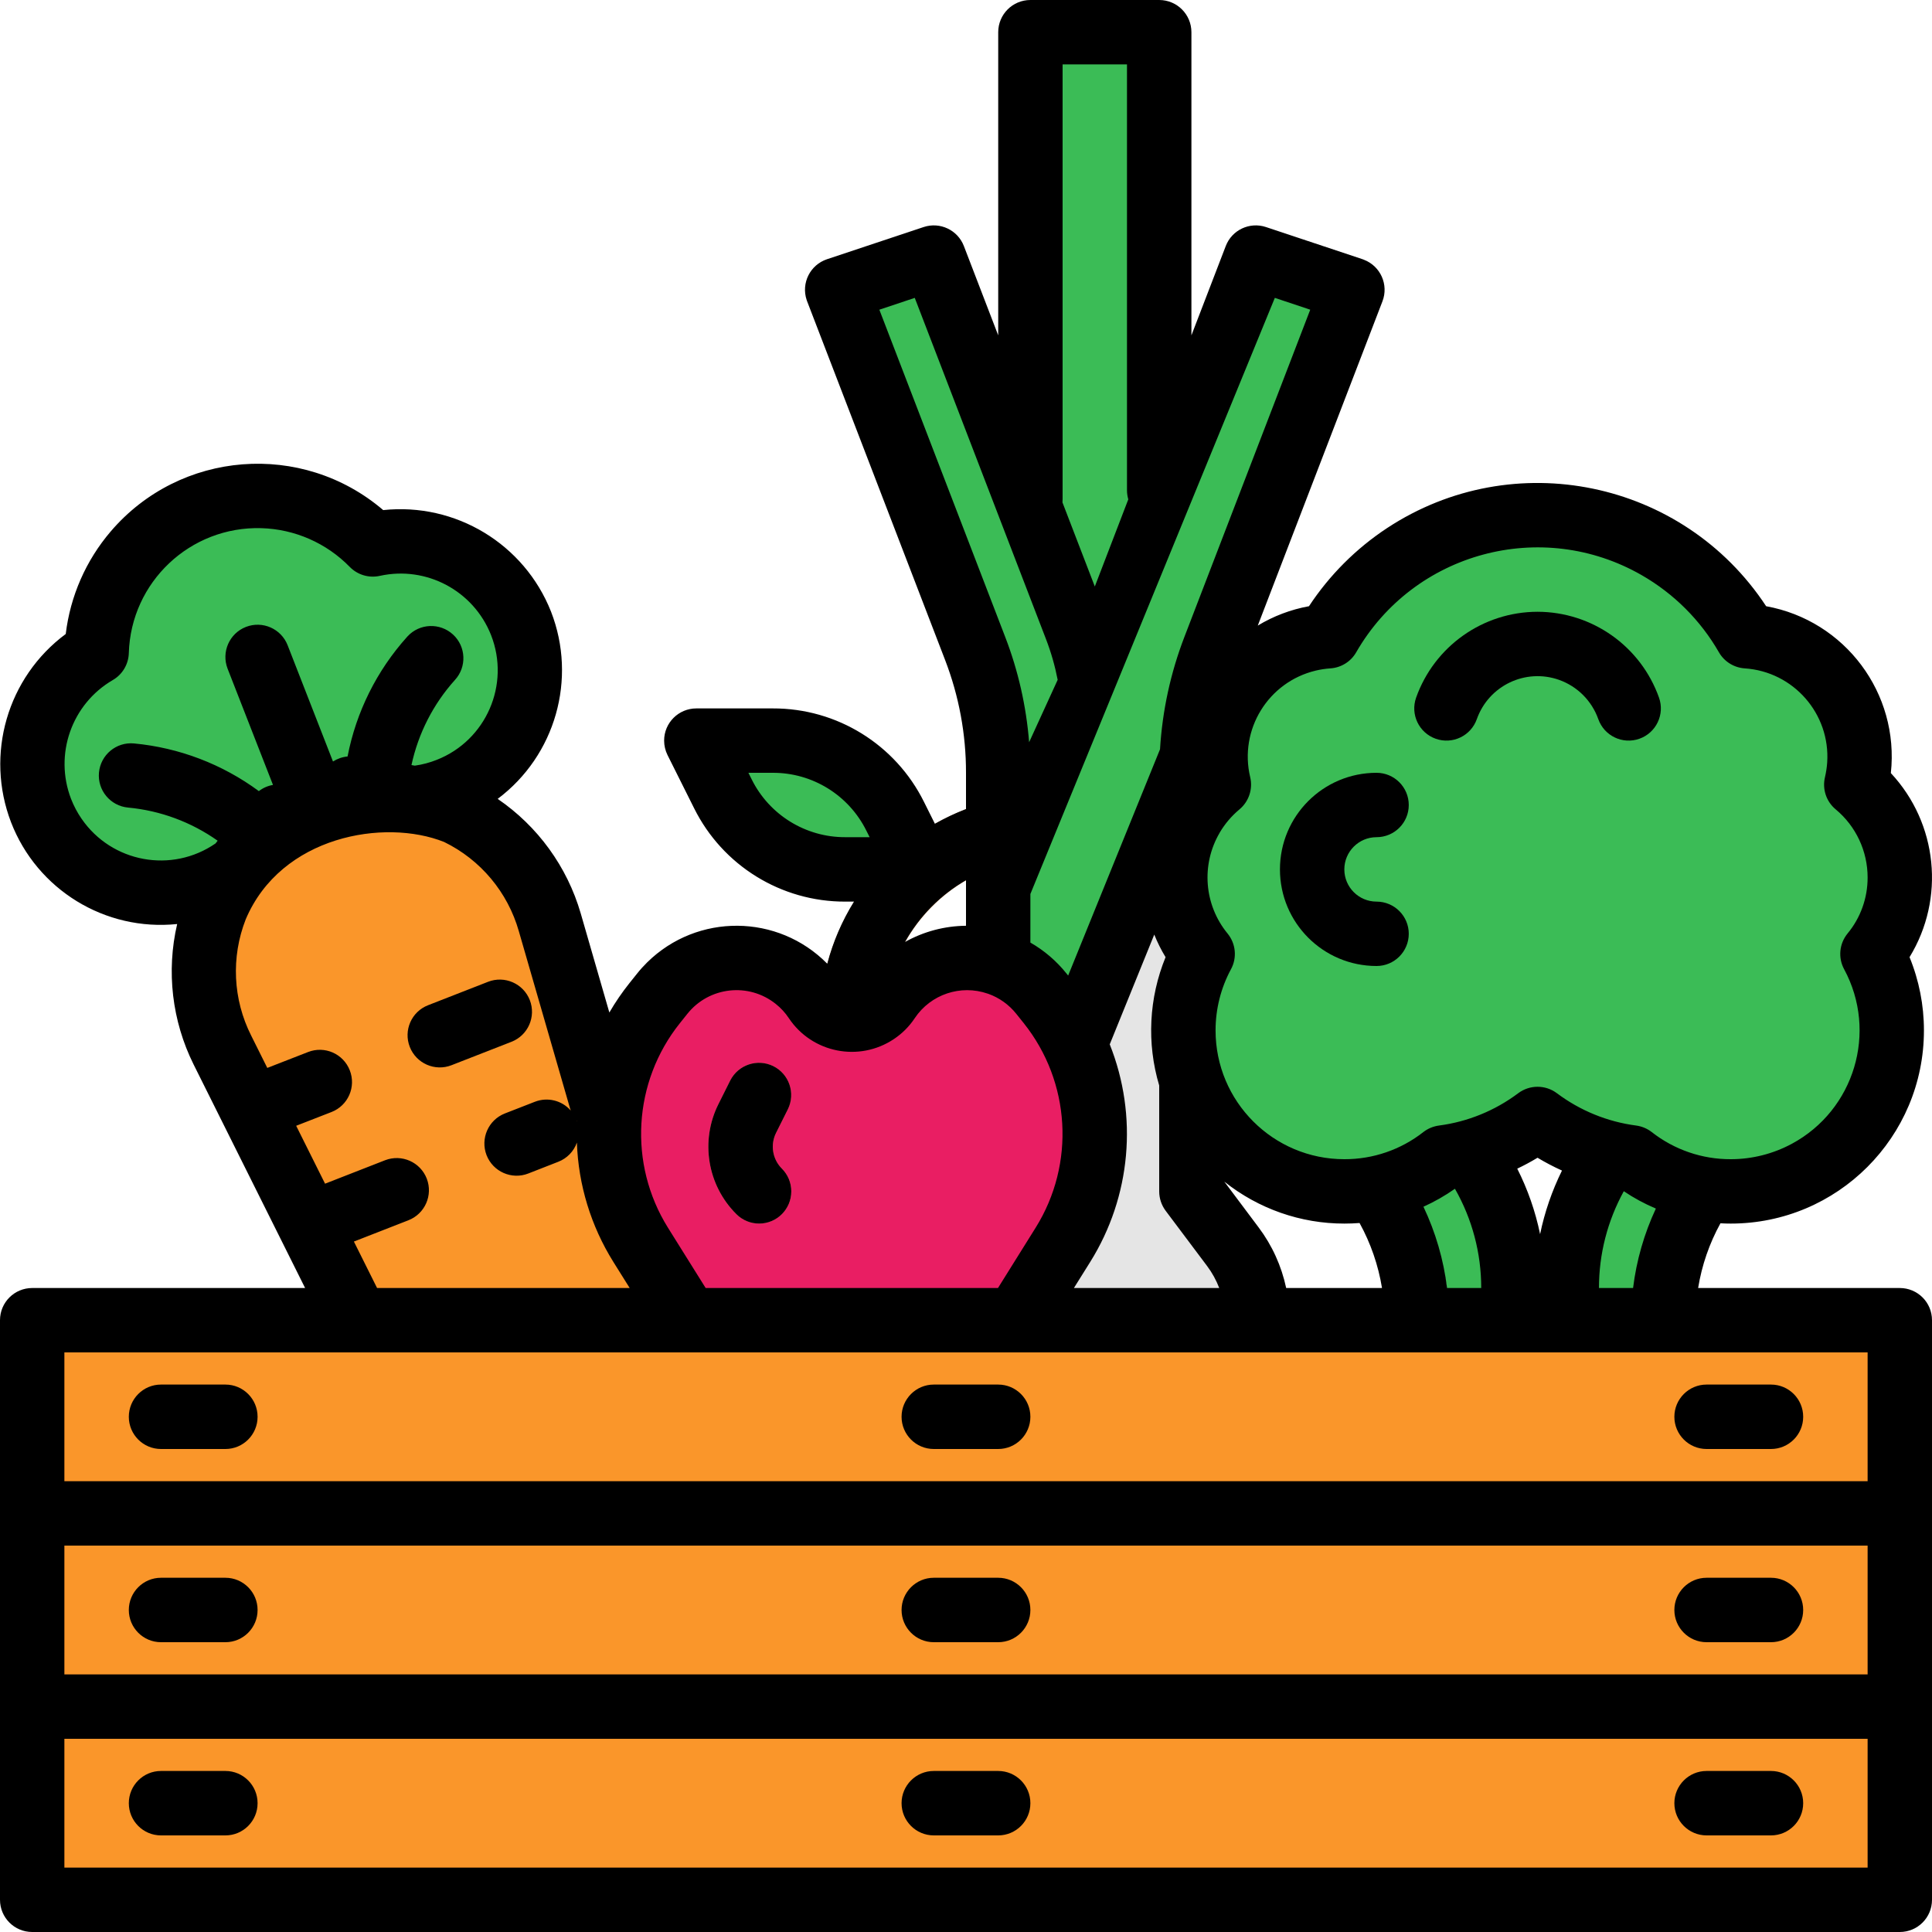 <svg width="40" height="40" viewBox="0 0 40 40" fill="none" xmlns="http://www.w3.org/2000/svg">
<g clip-path="url(#clip0_207_1873)">
<path d="M7.719 11.271C6.432 9.954 4.32 9.93 3.003 11.217C2.386 11.821 2.027 12.64 2.001 13.503C0.725 14.239 0.288 15.87 1.024 17.145C1.76 18.421 3.391 18.858 4.666 18.122C5.151 17.843 5.536 17.417 5.766 16.906C6.302 16.836 6.813 16.637 7.255 16.325C8.609 16.904 10.176 16.276 10.755 14.922C11.334 13.568 10.706 12 9.351 11.421C8.836 11.201 8.265 11.149 7.719 11.271Z" fill="#3BBC56"/>
<path d="M6.545 17.373C6.271 17.374 6.024 17.205 5.924 16.949L4.712 13.844C4.578 13.501 4.748 13.114 5.091 12.98C5.434 12.847 5.821 13.016 5.954 13.359L7.167 16.464C7.3 16.807 7.131 17.194 6.788 17.328C6.711 17.358 6.629 17.373 6.546 17.373H6.545Z" fill="#3BBC56"/>
<path d="M7.788 16.889C7.768 16.889 7.747 16.888 7.726 16.886C7.36 16.852 7.09 16.528 7.123 16.161V16.161C7.227 15.054 7.685 14.011 8.429 13.185C8.674 12.909 9.095 12.885 9.37 13.129C9.645 13.374 9.67 13.795 9.425 14.071C9.423 14.073 9.42 14.076 9.418 14.079C8.867 14.691 8.528 15.463 8.451 16.283C8.42 16.626 8.132 16.889 7.788 16.889Z" fill="#3BBC56"/>
<path d="M5.303 17.858C5.138 17.858 4.979 17.797 4.856 17.686C4.245 17.135 3.472 16.796 2.652 16.719C2.285 16.686 2.016 16.361 2.049 15.994C2.083 15.628 2.407 15.358 2.774 15.392C3.881 15.495 4.924 15.953 5.75 16.697C6.023 16.943 6.045 17.365 5.798 17.638C5.672 17.778 5.492 17.858 5.303 17.858Z" fill="#3BBC56"/>
<path d="M14.362 29.4L9.393 31.339L4.605 21.74C3.704 19.935 4.438 17.741 6.243 16.841C6.342 16.792 6.443 16.747 6.545 16.707C8.425 15.974 10.543 16.902 11.276 18.782C11.316 18.885 11.352 18.989 11.383 19.096L14.362 29.4Z" fill="#FA962A"/>
<path d="M21.334 0.667H24V19.333H21.334V0.667Z" fill="#3BBC56"/>
<path d="M22.593 14.162C22.529 13.761 22.424 13.368 22.278 12.989L19.334 5.333L17.334 6L20.189 13.425C20.505 14.246 20.667 15.118 20.667 15.998V18.363L22.593 14.162Z" fill="#3BBC56"/>
<path d="M25.526 25.813C26.201 26.714 26.201 27.953 25.526 28.854L25.516 28.867C24.981 29.58 24.142 30 23.25 30H22.083C21.191 30 20.351 29.58 19.816 28.867L19.807 28.854C19.131 27.953 19.131 26.714 19.807 25.813L20.666 24.667V18.363L22.592 14.162L22.666 14L26 5.333L28 6L25.144 13.425C24.828 14.246 24.666 15.118 24.666 15.998V24.667L25.526 25.813Z" fill="#3BBC56"/>
<path d="M25.526 28.854L25.516 28.867C25.236 29.241 24.867 29.54 24.443 29.736L20.457 29.487C20.212 29.316 19.996 29.106 19.816 28.867L19.807 28.854C19.131 27.953 19.131 26.714 19.807 25.813L19.866 25.733L20.666 25.333L24.666 15.998V24.667L25.526 25.813C26.201 26.714 26.201 27.953 25.526 28.854Z" fill="#3BBC56"/>
<path d="M5.379 23.554C5.011 23.554 4.712 23.256 4.711 22.888C4.711 22.613 4.88 22.366 5.136 22.266L6.379 21.781C6.722 21.647 7.108 21.817 7.242 22.16C7.376 22.503 7.206 22.889 6.863 23.023L5.622 23.508C5.544 23.538 5.462 23.554 5.379 23.554Z" fill="#FA962A"/>
<path d="M9.105 22.1C8.737 22.1 8.438 21.802 8.438 21.434C8.438 21.159 8.606 20.912 8.863 20.812L10.105 20.327C10.448 20.193 10.835 20.363 10.968 20.706C11.102 21.049 10.933 21.435 10.59 21.569L9.348 22.054C9.271 22.084 9.188 22.1 9.105 22.1Z" fill="#FA962A"/>
<path d="M6.451 25.977C6.083 25.978 5.784 25.68 5.783 25.312C5.783 25.036 5.952 24.789 6.208 24.689L7.969 24.023C8.312 23.889 8.699 24.059 8.833 24.402C8.966 24.745 8.797 25.131 8.454 25.265L6.693 25.932C6.616 25.962 6.534 25.977 6.451 25.977Z" fill="#FA962A"/>
<path d="M10.696 24.342C10.328 24.342 10.029 24.044 10.028 23.676C10.028 23.401 10.197 23.154 10.453 23.054L11.074 22.811C11.417 22.678 11.804 22.847 11.938 23.19C12.072 23.533 11.902 23.92 11.559 24.054L10.938 24.296C10.861 24.326 10.778 24.342 10.696 24.342Z" fill="#FA962A"/>
<path d="M14.416 15.334H15.999C17.072 15.334 18.053 15.94 18.533 16.9L19.083 18H17.501C16.428 18 15.447 17.394 14.967 16.434L14.416 15.334Z" fill="#3BBC56"/>
<path d="M17.636 21.834C17.268 21.834 16.969 21.535 16.969 21.167C16.974 18.913 18.564 16.973 20.774 16.526L20.839 16.513C21.2 16.441 21.551 16.675 21.623 17.036C21.695 17.397 21.461 17.748 21.1 17.821L21.035 17.834C19.448 18.154 18.306 19.548 18.303 21.167C18.303 21.535 18.004 21.834 17.636 21.834Z" fill="#B27946"/>
<path d="M25.526 28.854L25.516 28.867C25.236 29.241 24.867 29.54 24.443 29.736L20.457 29.487C20.212 29.316 19.996 29.106 19.816 28.867L19.807 28.854C19.131 27.953 19.131 26.714 19.807 25.813L19.866 25.733L20.666 25.333L24.666 15.998V24.667L25.526 25.813C26.201 26.714 26.201 27.953 25.526 28.854Z" fill="#E5E5E5"/>
<path d="M15.249 19.834C15.907 19.834 16.522 20.163 16.887 20.71C17.163 21.124 17.722 21.236 18.135 20.96C18.234 20.894 18.319 20.809 18.385 20.71C18.75 20.163 19.365 19.834 20.023 19.834C20.621 19.834 21.187 20.105 21.561 20.572L21.717 20.768C22.867 22.205 22.983 24.211 22.008 25.772L20.707 27.853C20.456 28.256 20.014 28.5 19.54 28.5C19.174 28.5 18.824 28.355 18.566 28.097C18.052 27.583 17.22 27.583 16.706 28.097C16.448 28.355 16.098 28.5 15.732 28.5C15.258 28.5 14.817 28.256 14.565 27.853L13.264 25.772C12.289 24.211 12.405 22.205 13.555 20.768L13.712 20.572C14.085 20.105 14.651 19.834 15.249 19.834Z" fill="#E91E63"/>
<path d="M15.717 25.333C15.54 25.333 15.37 25.263 15.245 25.138C14.643 24.537 14.494 23.618 14.875 22.858L15.12 22.368C15.287 22.04 15.689 21.91 16.017 22.077C16.341 22.242 16.473 22.637 16.313 22.964L16.068 23.454C15.944 23.701 15.992 24 16.188 24.195C16.448 24.455 16.449 24.877 16.188 25.137C16.063 25.263 15.894 25.333 15.717 25.333Z" fill="#F87C68"/>
<path d="M0.667 31.334H39.333V35.334H0.667V31.334Z" fill="#FA962A"/>
<path d="M4.667 34H3.333C2.965 34 2.667 33.701 2.667 33.333C2.667 32.965 2.965 32.666 3.333 32.666H4.667C5.035 32.666 5.333 32.965 5.333 33.333C5.333 33.701 5.035 34 4.667 34Z" fill="#FA962A"/>
<path d="M36.666 34H35.333C34.965 34 34.666 33.701 34.666 33.333C34.666 32.965 34.965 32.666 35.333 32.666H36.666C37.035 32.666 37.333 32.965 37.333 33.333C37.333 33.701 37.035 34 36.666 34Z" fill="#FA962A"/>
<path d="M0.667 35.334H39.333V39.334H0.667V35.334Z" fill="#FA962A"/>
<path d="M4.667 38H3.333C2.965 38 2.667 37.701 2.667 37.333C2.667 36.965 2.965 36.666 3.333 36.666H4.667C5.035 36.666 5.333 36.965 5.333 37.333C5.333 37.701 5.035 38 4.667 38Z" fill="#FA962A"/>
<path d="M20.666 34H19.333C18.965 34 18.666 33.701 18.666 33.333C18.666 32.965 18.965 32.666 19.333 32.666H20.666C21.035 32.666 21.333 32.965 21.333 33.333C21.333 33.701 21.035 34 20.666 34Z" fill="#FA962A"/>
<path d="M20.666 38H19.333C18.965 38 18.666 37.701 18.666 37.333C18.666 36.965 18.965 36.666 19.333 36.666H20.666C21.035 36.666 21.333 36.965 21.333 37.333C21.333 37.701 21.035 38 20.666 38Z" fill="#FA962A"/>
<path d="M36.666 38H35.333C34.965 38 34.666 37.701 34.666 37.333C34.666 36.965 34.965 36.666 35.333 36.666H36.666C37.035 36.666 37.333 36.965 37.333 37.333C37.333 37.701 37.035 38 36.666 38Z" fill="#FA962A"/>
<path d="M28 23.333L28.586 23.919C29.491 24.824 30 26.053 30 27.333H32V26.666C32 25.386 31.491 24.158 30.586 23.252L30 22.666L28 23.333Z" fill="#3BBC56"/>
<path d="M36 23.333L35.414 23.919C34.509 24.824 34 26.053 34 27.333H32V26.666C32 25.386 32.509 24.158 33.414 23.252L34 22.666L36 23.333Z" fill="#3BBC56"/>
<path d="M39.333 18.167C39.334 17.424 39.004 16.72 38.432 16.245C38.752 14.902 37.922 13.555 36.58 13.235C36.444 13.203 36.306 13.182 36.167 13.173C34.79 10.78 31.734 9.956 29.341 11.333C28.576 11.773 27.941 12.408 27.501 13.173C26.124 13.264 25.081 14.454 25.173 15.832C25.182 15.971 25.203 16.109 25.235 16.245C24.179 17.123 24.029 18.688 24.899 19.75C24.026 21.37 24.631 23.392 26.251 24.266C27.413 24.893 28.836 24.775 29.879 23.964C30.588 23.871 31.262 23.597 31.833 23.167C32.405 23.597 33.078 23.872 33.788 23.964C35.241 25.094 37.335 24.832 38.465 23.379C39.276 22.336 39.394 20.913 38.767 19.75C39.134 19.304 39.334 18.744 39.333 18.167Z" fill="#3BBC56"/>
<path d="M33.719 15.333C33.437 15.333 33.185 15.155 33.091 14.888C32.845 14.194 32.083 13.83 31.388 14.076C31.009 14.21 30.71 14.509 30.576 14.888C30.453 15.236 30.072 15.417 29.725 15.295C29.378 15.172 29.196 14.791 29.319 14.444C29.81 13.055 31.334 12.328 32.723 12.819C33.482 13.088 34.08 13.685 34.348 14.444C34.471 14.791 34.289 15.172 33.942 15.295C33.87 15.32 33.795 15.333 33.719 15.333Z" fill="#3BBC56"/>
<path d="M28.5 20C27.395 20 26.5 19.105 26.5 18C26.5 16.895 27.395 16 28.5 16C28.868 16 29.167 16.299 29.167 16.667C29.167 17.035 28.868 17.333 28.5 17.333C28.132 17.333 27.833 17.632 27.833 18C27.833 18.368 28.132 18.667 28.5 18.667C28.868 18.667 29.167 18.965 29.167 19.333C29.167 19.701 28.868 20 28.5 20Z" fill="#3BBC56"/>
<path d="M0.667 27.334H39.333V31.334H0.667V27.334Z" fill="#FA962A"/>
<path d="M4.667 30H3.333C2.965 30 2.667 29.701 2.667 29.333C2.667 28.965 2.965 28.666 3.333 28.666H4.667C5.035 28.666 5.333 28.965 5.333 29.333C5.333 29.701 5.035 30 4.667 30Z" fill="#FA962A"/>
<path d="M36.666 30H35.333C34.965 30 34.666 29.701 34.666 29.333C34.666 28.965 34.965 28.666 35.333 28.666H36.666C37.035 28.666 37.333 28.965 37.333 29.333C37.333 29.701 37.035 30 36.666 30Z" fill="#FA962A"/>
<path d="M20.666 30H19.333C18.965 30 18.666 29.701 18.666 29.333C18.666 28.965 18.965 28.666 19.333 28.666H20.666C21.035 28.666 21.333 28.965 21.333 29.333C21.333 29.701 21.035 30 20.666 30Z" fill="#FA962A"/>
<path d="M3.333 34H4.667C5.035 34 5.333 33.701 5.333 33.333C5.333 32.965 5.035 32.666 4.667 32.666H3.333C2.965 32.666 2.667 32.965 2.667 33.333C2.667 33.701 2.965 34 3.333 34Z" fill="black"/>
<path d="M35.333 34H36.666C37.035 34 37.333 33.701 37.333 33.333C37.333 32.965 37.035 32.666 36.666 32.666H35.333C34.965 32.666 34.666 32.965 34.666 33.333C34.666 33.701 34.965 34 35.333 34Z" fill="black"/>
<path d="M3.333 38H4.667C5.035 38 5.333 37.701 5.333 37.333C5.333 36.965 5.035 36.666 4.667 36.666H3.333C2.965 36.666 2.667 36.965 2.667 37.333C2.667 37.701 2.965 38 3.333 38Z" fill="black"/>
<path d="M19.333 34H20.666C21.035 34 21.333 33.701 21.333 33.333C21.333 32.965 21.035 32.666 20.666 32.666H19.333C18.965 32.666 18.666 32.965 18.666 33.333C18.666 33.701 18.965 34 19.333 34Z" fill="black"/>
<path d="M19.333 38H20.666C21.035 38 21.333 37.701 21.333 37.333C21.333 36.965 21.035 36.666 20.666 36.666H19.333C18.965 36.666 18.666 36.965 18.666 37.333C18.666 37.701 18.965 38 19.333 38Z" fill="black"/>
<path d="M35.333 38H36.666C37.035 38 37.333 37.701 37.333 37.333C37.333 36.965 37.035 36.666 36.666 36.666H35.333C34.965 36.666 34.666 36.965 34.666 37.333C34.666 37.701 34.965 38 35.333 38Z" fill="black"/>
<path d="M10.969 20.706C10.835 20.363 10.448 20.193 10.105 20.327L8.863 20.812C8.52 20.945 8.35 21.332 8.484 21.675C8.618 22.018 9.005 22.188 9.348 22.054L10.59 21.569C10.933 21.435 11.102 21.049 10.969 20.706Z" fill="black"/>
<path d="M39.148 16.006C39.327 14.355 38.2 12.847 36.566 12.551C34.846 9.938 31.334 9.213 28.72 10.932C28.076 11.356 27.525 11.907 27.101 12.551C26.726 12.619 26.367 12.755 26.041 12.952L28.622 6.239C28.754 5.896 28.583 5.51 28.239 5.378C28.23 5.374 28.22 5.371 28.211 5.367L26.211 4.701C25.873 4.588 25.505 4.761 25.378 5.094L24.667 6.943V0.667C24.667 0.298 24.368 0 24 0H21.333C20.965 0 20.667 0.298 20.667 0.667V6.943L19.956 5.094C19.828 4.761 19.46 4.588 19.122 4.701L17.122 5.367C16.773 5.484 16.584 5.861 16.701 6.211C16.704 6.22 16.707 6.23 16.711 6.239L19.567 13.664C19.854 14.409 20.001 15.2 20 15.998V16.751C19.778 16.836 19.563 16.938 19.356 17.055L19.13 16.602C18.54 15.413 17.326 14.662 15.999 14.667H14.417C14.049 14.667 13.75 14.965 13.75 15.333C13.75 15.437 13.774 15.539 13.82 15.632L14.37 16.732C14.96 17.921 16.174 18.671 17.501 18.667H17.681C17.433 19.066 17.247 19.499 17.128 19.953C16.106 18.916 14.438 18.903 13.4 19.924C13.326 19.997 13.256 20.074 13.191 20.156L13.034 20.352C12.88 20.545 12.74 20.749 12.616 20.963L12.023 18.91C11.742 17.944 11.134 17.107 10.304 16.54C11.5 15.642 11.951 14.056 11.408 12.662C10.853 11.261 9.432 10.402 7.934 10.561C6.254 9.125 3.728 9.323 2.292 11.003C1.779 11.603 1.455 12.342 1.361 13.126C0.151 14.024 -0.311 15.618 0.229 17.025C0.769 18.422 2.178 19.285 3.668 19.131C3.44 20.11 3.561 21.138 4.008 22.038L6.317 26.667H0.667C0.298 26.667 0 26.965 0 27.333V39.333C0 39.702 0.298 40 0.667 40H39.333C39.702 40 40 39.702 40 39.333V27.333C40 26.965 39.702 26.667 39.333 26.667H35.158C35.234 26.197 35.39 25.744 35.62 25.327C35.691 25.331 35.762 25.333 35.833 25.333C38.043 25.333 39.834 23.541 39.833 21.331C39.833 20.812 39.732 20.298 39.535 19.817C40.277 18.604 40.118 17.045 39.148 16.006H39.148ZM31.886 25.552C31.789 25.081 31.63 24.625 31.413 24.196C31.556 24.128 31.697 24.052 31.833 23.97C31.997 24.068 32.166 24.157 32.339 24.235C32.133 24.653 31.98 25.095 31.886 25.552ZM30.123 24.612C30.48 25.238 30.668 25.946 30.667 26.667H29.96C29.888 26.083 29.723 25.515 29.471 24.984C29.699 24.881 29.918 24.756 30.123 24.612ZM28.148 25.321C28.379 25.739 28.536 26.195 28.613 26.667H26.629C26.532 26.212 26.338 25.784 26.059 25.413L25.348 24.464C26.054 25.027 26.93 25.334 27.833 25.333C27.939 25.333 28.044 25.329 28.148 25.321ZM22.573 26.125C23.416 24.774 23.566 23.102 22.976 21.622L23.898 19.349C23.963 19.512 24.041 19.668 24.132 19.817C23.786 20.662 23.739 21.599 24 22.474V24.667C24 24.811 24.047 24.951 24.133 25.067L24.993 26.213C25.097 26.352 25.181 26.505 25.243 26.667H22.234L22.573 26.125ZM26.394 6.167L27.127 6.412L24.522 13.186C24.235 13.931 24.065 14.716 24.017 15.513L22.115 20.198L22.081 20.156C21.874 19.897 21.621 19.68 21.333 19.515V18.509L26.394 6.167ZM22 10.333V1.333H23.333V10.152C23.333 10.215 23.343 10.278 23.36 10.339L22.667 12.143L21.997 10.402C21.999 10.379 22 10.356 22 10.333ZM18.206 6.412L18.939 6.167L21.655 13.229C21.761 13.504 21.842 13.787 21.898 14.075L21.307 15.367C21.247 14.62 21.081 13.885 20.811 13.186L18.206 6.412ZM20 18.363V19.167C19.557 19.171 19.123 19.286 18.736 19.503C19.035 18.97 19.471 18.528 20 18.223V18.363ZM15.563 16.136L15.495 16H15.999C16.82 15.997 17.572 16.462 17.937 17.198L18.005 17.333H17.501C16.68 17.336 15.928 16.872 15.563 16.136ZM14.076 21.184L14.232 20.989C14.681 20.427 15.501 20.336 16.062 20.786C16.167 20.869 16.258 20.968 16.332 21.08C16.812 21.8 17.785 21.994 18.505 21.514C18.677 21.4 18.825 21.252 18.939 21.08C19.268 20.587 19.889 20.378 20.449 20.572C20.453 20.573 20.457 20.575 20.462 20.576C20.689 20.657 20.889 20.8 21.04 20.989L21.196 21.184C22.167 22.401 22.266 24.098 21.442 25.418L20.662 26.667H14.61L13.829 25.418C13.006 24.098 13.104 22.401 14.076 21.184ZM11.947 23.218C11.946 23.213 11.944 23.209 11.943 23.204L11.948 23.21C11.947 23.213 11.947 23.215 11.947 23.218V23.218ZM1.471 16.54C1.117 15.62 1.482 14.578 2.333 14.081C2.534 13.966 2.66 13.754 2.667 13.523C2.71 12.05 3.939 10.892 5.411 10.935C6.103 10.955 6.759 11.243 7.242 11.738C7.404 11.903 7.64 11.973 7.866 11.922C8.829 11.711 9.803 12.23 10.166 13.147C10.569 14.171 10.066 15.329 9.042 15.732C8.896 15.79 8.744 15.83 8.589 15.852C8.566 15.848 8.543 15.844 8.519 15.84C8.66 15.184 8.97 14.577 9.418 14.079C9.667 13.808 9.65 13.386 9.379 13.137C9.107 12.888 8.686 12.905 8.437 13.176C8.434 13.179 8.431 13.182 8.429 13.185C7.801 13.883 7.374 14.74 7.196 15.662C7.088 15.672 6.985 15.708 6.894 15.766L5.955 13.359C5.821 13.016 5.434 12.846 5.091 12.98C4.748 13.114 4.579 13.501 4.712 13.844L5.652 16.251C5.545 16.269 5.445 16.313 5.359 16.379C4.603 15.821 3.709 15.48 2.774 15.392C2.407 15.358 2.083 15.628 2.049 15.995C2.015 16.361 2.285 16.686 2.652 16.72C3.319 16.782 3.959 17.019 4.506 17.406C4.491 17.425 4.477 17.444 4.463 17.462C3.557 18.088 2.315 17.86 1.69 16.953C1.601 16.825 1.528 16.686 1.471 16.54L1.471 16.54ZM7.327 25.705L8.454 25.265C8.797 25.132 8.968 24.747 8.836 24.403C8.703 24.059 8.317 23.889 7.974 24.021C7.972 24.022 7.971 24.022 7.969 24.023L6.73 24.507L6.132 23.308L6.864 23.023C7.207 22.889 7.376 22.503 7.242 22.16C7.108 21.816 6.722 21.647 6.379 21.781L5.534 22.11L5.201 21.442C4.822 20.693 4.781 19.817 5.087 19.035C5.818 17.306 7.961 16.939 9.195 17.432C9.95 17.8 10.512 18.472 10.742 19.28L11.803 22.951C11.807 22.965 11.812 22.979 11.817 22.993C11.633 22.782 11.336 22.709 11.074 22.811L10.453 23.053C10.11 23.187 9.941 23.574 10.074 23.917C10.208 24.26 10.595 24.43 10.938 24.296L11.559 24.053C11.739 23.983 11.88 23.838 11.944 23.656C11.974 24.531 12.235 25.383 12.698 26.125L13.037 26.667H7.807L7.327 25.705ZM38.667 34.667H1.333V32H38.667V34.667ZM38.667 38.667H1.333V36H38.667V38.667ZM38.667 30.667H1.333V28H38.667V30.667ZM33.811 26.667H33.105C33.104 25.966 33.281 25.277 33.619 24.663C33.828 24.804 34.051 24.924 34.283 25.022C34.04 25.542 33.881 26.097 33.811 26.667ZM38.252 19.327C38.08 19.537 38.052 19.829 38.181 20.067C38.88 21.364 38.395 22.982 37.098 23.681C36.709 23.89 36.275 24 35.833 24C35.24 24.002 34.664 23.804 34.197 23.438C34.103 23.365 33.992 23.319 33.874 23.303C33.279 23.225 32.714 22.994 32.234 22.634C31.997 22.456 31.67 22.456 31.433 22.634C30.953 22.994 30.388 23.225 29.793 23.303C29.675 23.319 29.563 23.365 29.469 23.438C29.003 23.804 28.426 24.002 27.833 24C26.36 24 25.166 22.805 25.167 21.332C25.167 20.89 25.276 20.456 25.486 20.067C25.615 19.829 25.587 19.537 25.415 19.327C24.929 18.735 24.864 17.902 25.252 17.241L25.253 17.238C25.361 17.055 25.499 16.893 25.662 16.757C25.856 16.595 25.942 16.337 25.884 16.091C25.649 15.107 26.256 14.119 27.241 13.884C27.341 13.86 27.442 13.845 27.544 13.838C27.767 13.823 27.967 13.699 28.078 13.506C29.271 11.432 31.919 10.717 33.993 11.91C34.657 12.292 35.208 12.842 35.589 13.506C35.7 13.699 35.901 13.823 36.123 13.838C37.132 13.905 37.897 14.778 37.83 15.787C37.823 15.89 37.807 15.991 37.784 16.091C37.725 16.337 37.811 16.595 38.006 16.757C38.425 17.105 38.667 17.622 38.667 18.167C38.668 18.59 38.522 19.001 38.252 19.327Z" fill="black"/>
<path d="M31.833 12.666C30.703 12.668 29.697 13.38 29.319 14.444C29.196 14.791 29.378 15.172 29.725 15.295C30.072 15.418 30.453 15.236 30.576 14.889C30.822 14.194 31.584 13.83 32.279 14.076C32.658 14.211 32.956 14.509 33.091 14.889C33.214 15.236 33.594 15.418 33.942 15.295C34.289 15.172 34.471 14.791 34.348 14.444C33.97 13.38 32.963 12.668 31.833 12.666Z" fill="black"/>
<path d="M28.5 17.333C28.868 17.333 29.167 17.035 29.167 16.667C29.167 16.299 28.868 16 28.5 16C27.395 16 26.5 16.895 26.5 18C26.5 19.105 27.395 20 28.5 20C28.868 20 29.167 19.701 29.167 19.333C29.167 18.965 28.868 18.667 28.5 18.667C28.132 18.667 27.833 18.368 27.833 18C27.833 17.632 28.132 17.333 28.5 17.333Z" fill="black"/>
<path d="M4.667 28.666H3.333C2.965 28.666 2.667 28.965 2.667 29.333C2.667 29.701 2.965 30 3.333 30H4.667C5.035 30 5.333 29.701 5.333 29.333C5.333 28.965 5.035 28.666 4.667 28.666Z" fill="black"/>
<path d="M35.333 30H36.666C37.035 30 37.333 29.701 37.333 29.333C37.333 28.965 37.035 28.666 36.666 28.666H35.333C34.965 28.666 34.666 28.965 34.666 29.333C34.666 29.701 34.965 30 35.333 30Z" fill="black"/>
<path d="M20.666 28.666H19.333C18.965 28.666 18.666 28.965 18.666 29.333C18.666 29.701 18.965 30 19.333 30H20.666C21.035 30 21.333 29.701 21.333 29.333C21.333 28.965 21.035 28.666 20.666 28.666Z" fill="black"/>
<path d="M15.717 25.333C16.085 25.333 16.383 25.034 16.383 24.666C16.383 24.489 16.313 24.32 16.188 24.195C15.993 24 15.944 23.701 16.068 23.454L16.313 22.964C16.475 22.634 16.338 22.234 16.008 22.072C15.681 21.912 15.286 22.044 15.12 22.368L14.875 22.858C14.494 23.618 14.643 24.537 15.245 25.137C15.37 25.263 15.54 25.333 15.717 25.333Z" fill="black"/>
</g>
<defs>
<clipPath id="clip0_207_1873">
<rect width="40" height="40" fill="white"/>
</clipPath>
</defs>
</svg>
